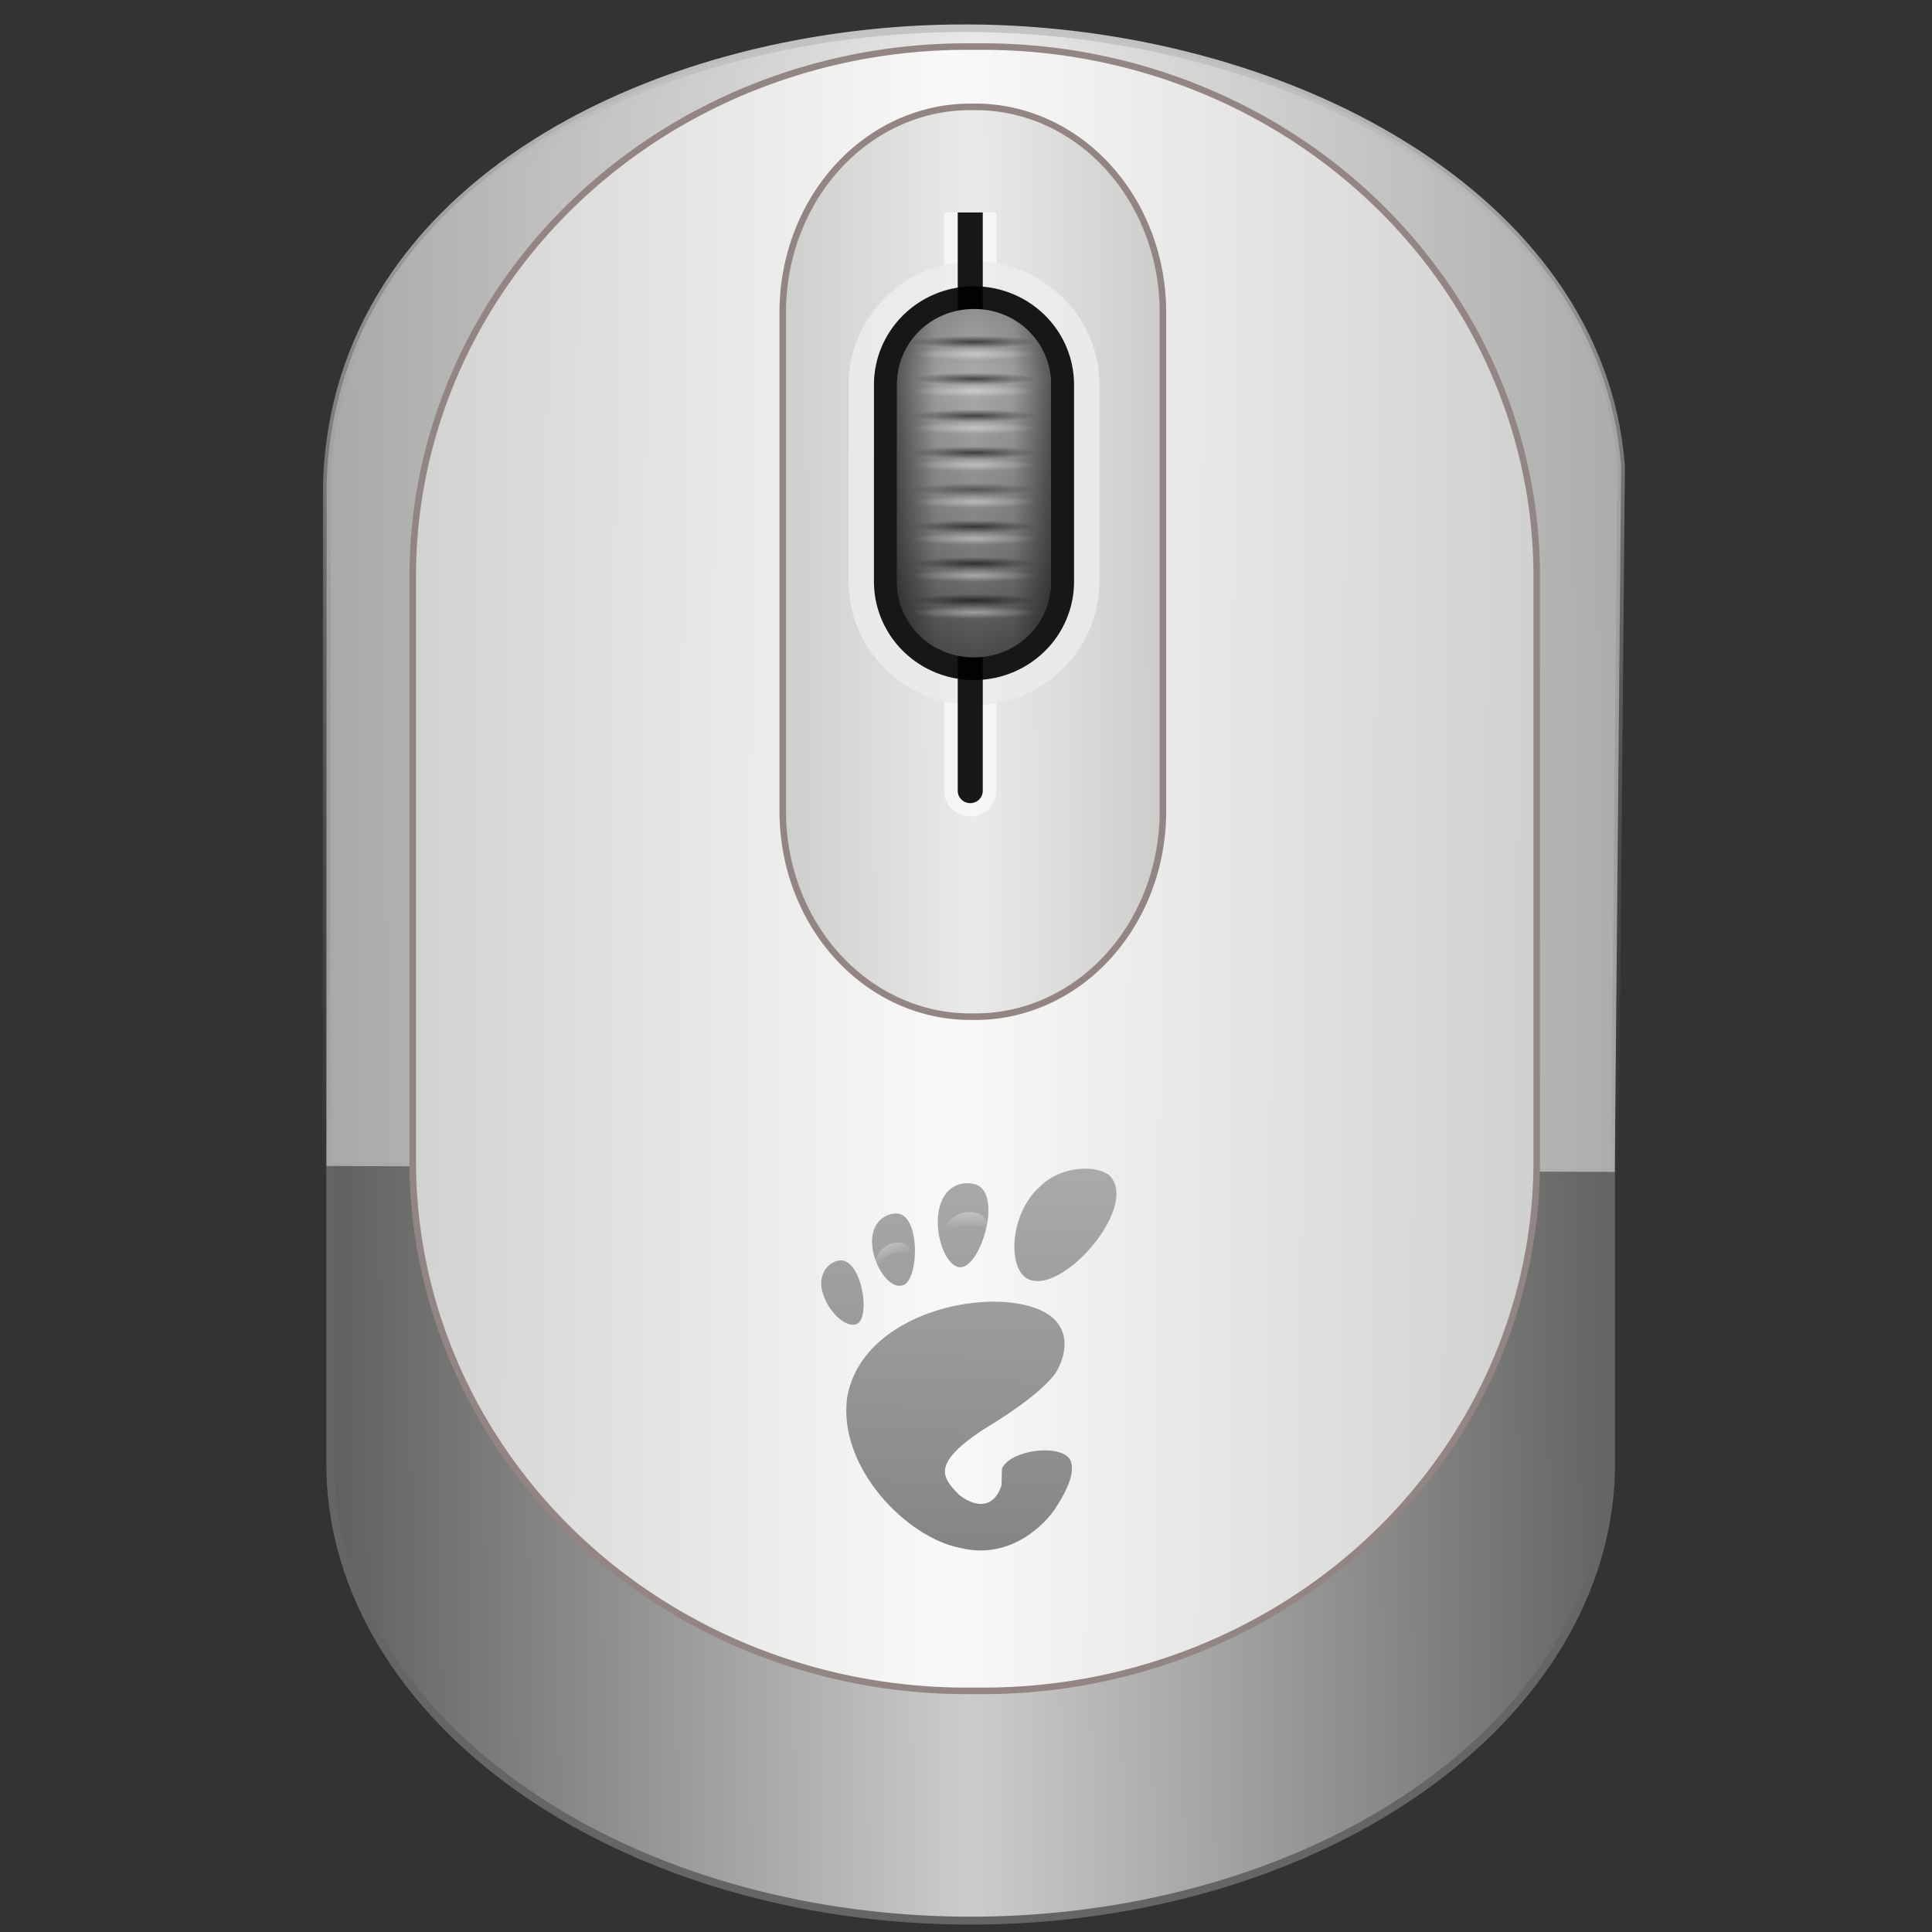 <svg xmlns="http://www.w3.org/2000/svg" viewBox="0 0 128 128" xmlns:xlink="http://www.w3.org/1999/xlink">
<rect x="0" y="0" width="128" height="128" fill="#333333" stroke="none"/>
<defs>
<linearGradient gradientTransform="matrix(.829 0 0 .815 24.76 9.184)" spreadMethod="reflect" xlink:href="#linearGradient3735-4" id="linearGradient3501" x1="41.844" gradientUnits="userSpaceOnUse" x2="48"/>
<linearGradient id="linearGradient8749-9">
<stop offset="0" stop-color="#fff"/>
<stop offset="1" stop-color="#fff" stop-opacity="0"/>
</linearGradient>
<linearGradient gradientTransform="matrix(.113 0 0 .117 33.889 7.733)" xlink:href="#ButtonShadow-0-5" id="linearGradient3450" y1="1311.4" x1="258.79" y2="584.974" gradientUnits="userSpaceOnUse" x2="274.737"/>
<linearGradient gradientTransform="matrix(.113 0 0 .117 49.498 77.226)" xlink:href="#linearGradient8749-9" id="linearGradient3444" y1="5.317" y2="35.698" gradientUnits="userSpaceOnUse" x2="0"/>
<linearGradient gradientTransform="matrix(.113 0 0 .117 49.498 77.226)" xlink:href="#linearGradient8757-0" id="linearGradient3447" y1="24.596" x1="74.593" y2="52.841" gradientUnits="userSpaceOnUse" x2="86.312"/>
<linearGradient gradientTransform="matrix(.829 0 0 .815 24.76 9.184)" xlink:href="#linearGradient3721-7" id="linearGradient3504" y1="14" y2="42" gradientUnits="userSpaceOnUse" x2="0"/>
<linearGradient gradientTransform="matrix(.445 0 0 .421 179.143 -217.716)" xlink:href="#linearGradient4116" id="linearGradient3522" y1="302.53" x1="-148.068" y2="300.903" gradientUnits="userSpaceOnUse" x2="-364.475"/>
<linearGradient gradientTransform="matrix(.829 0 0 .815 24.76 9.184)" xlink:href="#linearGradient3889-0" id="linearGradient3509" y1="8" y2="48" gradientUnits="userSpaceOnUse" x2="0"/>
<linearGradient gradientTransform="matrix(.445 0 0 .422 36.94 -67.151)" xlink:href="#linearGradient4146" id="linearGradient3519" y1="263.124" x1="-93.694" y2="261.399" gradientUnits="userSpaceOnUse" x2="225.432"/>
<linearGradient gradientTransform="matrix(.151 0 0 .233 4.907 -3.55)" xlink:href="#linearGradient4340" id="linearGradient3513" y1="184.3" x1="271.235" y2="183.174" gradientUnits="userSpaceOnUse" x2="511.588"/>
<linearGradient gradientTransform="matrix(.445 0 0 .421 -111.464 -16.129)" xlink:href="#linearGradient4178" id="linearGradient3516" y1="184.3" x1="300.147" y2="185.254" gradientUnits="userSpaceOnUse" x2="487.777"/>
<linearGradient xlink:href="#linearGradient4308" id="linearGradient4314" y1="1.669" x1="104.83" y2="80.468" x2="104.934" gradientUnits="userSpaceOnUse"/>
<linearGradient id="linearGradient3889-0">
<stop offset="0" stop-color="#ededed"/>
<stop offset="1" stop-color="#ebebeb"/>
</linearGradient>
<linearGradient gradientTransform="matrix(1.006 0 0 .994 100 0)" id="linearGradient4340" y1="92.54" y2="7.017" gradientUnits="userSpaceOnUse" x2="0">
<stop offset="0" stop-color="#c0c0bf"/>
<stop offset=".512" stop-color="#eaeaea"/>
<stop offset="1" stop-color="#c0c0bf"/>
</linearGradient>
<linearGradient id="linearGradient3721-7">
<stop offset="0" stop-color="#949494"/>
<stop offset=".195" stop-color="#aeaeae"/>
<stop offset=".664" stop-color="#828282"/>
<stop offset="1" stop-color="#4d4d4d"/>
</linearGradient>
<linearGradient id="linearGradient4178">
<stop offset="0" stop-color="#ccc"/>
<stop offset=".49" stop-color="#f9f9f9"/>
<stop offset="1" stop-color="#ccc"/>
</linearGradient>
<linearGradient id="linearGradient4116">
<stop offset="0" stop-color="#535353"/>
<stop offset=".511" stop-color="#ccc"/>
<stop offset="1" stop-color="#535353"/>
</linearGradient>
<linearGradient id="linearGradient4308">
<stop offset="0" stop-color="#c4c4c4"/>
<stop offset="1" stop-color="#606060" stop-opacity="0"/>
</linearGradient>
<linearGradient gradientTransform="matrix(1.006 0 0 .994 100 0)" id="linearGradient4146" y1="92.54" y2="7.017" gradientUnits="userSpaceOnUse" x2="0">
<stop offset="0" stop-color="#828282"/>
<stop offset=".491" stop-color="#e9e9e9" stop-opacity=".995"/>
<stop offset="1" stop-color="#828282"/>
</linearGradient>
<linearGradient id="linearGradient8757-0">
<stop offset="0" stop-color="#fff"/>
<stop offset="1" stop-color="#fff" stop-opacity="0"/>
</linearGradient>
<linearGradient id="linearGradient3737-2">
<stop offset="0" stop-color="#fff"/>
<stop offset="1" stop-color="#fff" stop-opacity="0"/>
</linearGradient>
<linearGradient id="linearGradient3735-4">
<stop offset="0"/>
<stop offset=".5" stop-opacity=".163"/>
<stop offset="1" stop-opacity="0"/>
</linearGradient>
<linearGradient id="linearGradient3837-3">
<stop offset="0"/>
<stop offset="1" stop-opacity="0"/>
</linearGradient>
<linearGradient gradientTransform="matrix(1.006 0 0 .994 100 0)" id="ButtonShadow-0-5" y1="92.54" y2="7.017" x2="0" gradientUnits="userSpaceOnUse">
<stop offset="0" stop-color="#2e2e2e"/>
<stop offset="1" stop-color="#acacac"/>
</linearGradient>
<radialGradient cx="48" cy="19.5" gradientTransform="matrix(.829 0 0 .082 24.76 38.983)" xlink:href="#linearGradient3737-2" id="radialGradient3498" r="5" gradientUnits="userSpaceOnUse"/>
<radialGradient cx="48" cy="37.5" gradientTransform="matrix(.829 0 0 .082 24.76 24.471)" xlink:href="#linearGradient3837-3" id="radialGradient3459" r="5" gradientUnits="userSpaceOnUse"/>
<radialGradient cx="48" cy="37.5" gradientTransform="matrix(.829 0 0 .082 24.76 19.579)" xlink:href="#linearGradient3837-3" id="radialGradient3453" r="5" gradientUnits="userSpaceOnUse"/>
<radialGradient cx="48" cy="37.5" gradientTransform="matrix(.829 0 0 .082 24.76 26.917)" xlink:href="#linearGradient3837-3" id="radialGradient3462" r="5" gradientUnits="userSpaceOnUse"/>
<radialGradient cx="48" cy="37.5" gradientTransform="matrix(.829 0 0 .082 24.76 22.025)" xlink:href="#linearGradient3837-3" id="radialGradient3456" r="5" gradientUnits="userSpaceOnUse"/>
<radialGradient cx="48" cy="19.5" gradientTransform="matrix(.829 0 0 .082 24.76 36.537)" xlink:href="#linearGradient3737-2" id="radialGradient3495" r="5" gradientUnits="userSpaceOnUse"/>
<radialGradient cx="48" cy="19.5" gradientTransform="matrix(.829 0 0 .082 24.76 34.092)" xlink:href="#linearGradient3737-2" id="radialGradient3492" r="5" gradientUnits="userSpaceOnUse"/>
<radialGradient cx="48" cy="37.5" gradientTransform="matrix(.829 0 0 .082 24.76 34.255)" xlink:href="#linearGradient3837-3" id="radialGradient3471" r="5" gradientUnits="userSpaceOnUse"/>
<radialGradient cx="48" cy="37.5" gradientTransform="matrix(.829 0 0 .082 24.76 29.363)" xlink:href="#linearGradient3837-3" id="radialGradient3465" r="5" gradientUnits="userSpaceOnUse"/>
<radialGradient cx="48" cy="37.5" gradientTransform="matrix(.829 0 0 .082 24.76 31.809)" xlink:href="#linearGradient3837-3" id="radialGradient3468" r="5" gradientUnits="userSpaceOnUse"/>
<radialGradient cx="48" cy="37.5" gradientTransform="matrix(.829 0 0 .082 24.76 36.701)" xlink:href="#linearGradient3837-3" id="radialGradient3474" r="5" gradientUnits="userSpaceOnUse"/>
<radialGradient cx="48" cy="19.5" gradientTransform="matrix(.829 0 0 .082 24.76 31.646)" xlink:href="#linearGradient3737-2" id="radialGradient3489" r="5" gradientUnits="userSpaceOnUse"/>
<radialGradient cx="48" cy="19.5" gradientTransform="matrix(.829 0 0 .082 24.76 21.862)" xlink:href="#linearGradient3737-2" id="radialGradient3477" r="5" gradientUnits="userSpaceOnUse"/>
<radialGradient cx="48" cy="19.5" gradientTransform="matrix(.829 0 0 .082 24.76 29.2)" xlink:href="#linearGradient3737-2" id="radialGradient3486" r="5" gradientUnits="userSpaceOnUse"/>
<radialGradient cx="48" cy="19.5" gradientTransform="matrix(.829 0 0 .082 24.76 24.308)" xlink:href="#linearGradient3737-2" id="radialGradient3480" r="5" gradientUnits="userSpaceOnUse"/>
<radialGradient cx="48" cy="19.5" gradientTransform="matrix(.829 0 0 .082 24.76 26.754)" xlink:href="#linearGradient3737-2" id="radialGradient3483" r="5" gradientUnits="userSpaceOnUse"/>
</defs>
<path fill="url(#linearGradient3522)" stroke="#656565" stroke-width=".523" d="m64.309-127.245a42.427,30.255 0 0,1 42.427,30.256v64.572a42.427,30.255 0 0,1 -42.427,30.255 42.427,30.255 0 0,1 -42.427-30.255v-64.572a42.427,30.255 0 0,1 42.427-30.256" transform="scale(1 -1)"/>
<path fill="url(#linearGradient3519)" stroke="url(#linearGradient4314)" stroke-width=".5" d="m21.65,32.138c.511-19.972 22.122-30.361 42.538-30.269 20.887,.094 41.794,11.049 43.218,28.995l-.424,46.78-85.352-.396z"/>
<g stroke="#948585" stroke-width=".433">
<path fill="url(#linearGradient3516)" d="m64.031,3.086h1.095a36.687,35.097 0 0,1 36.687,35.097v38.745a36.687,35.097 0 0,1 -36.687,35.097h-1.095a36.687,35.097 0 0,1 -36.687-35.097v-38.745a36.687,35.097 0 0,1 36.687-35.097"/>
<path fill="url(#linearGradient3513)" d="m64.268,7.081h.37a12.409,13.609 0 0,1 12.409,13.609v33.058a12.409,13.609 0 0,1 -12.409,13.609h-.37a12.409,13.609 0 0,1 -12.409-13.609v-33.058a12.409,13.609 0 0,1 12.409-13.609"/>
</g>
<path opacity=".6" fill="#fff" line-height="normal" color="#000" d="m62.546,14.076 0,38.269 0,.025c0,.009 0,.03 0,.025 0,.927 .793,1.707 1.735,1.707 .942,0 1.735-.78 1.735-1.707 0,.005-0-.016 0-.025 0-.009 .001-.003 0-.025v-38.269h-3.47z"/>
<path opacity=".9" fill="url(#linearGradient3509)" d="m64.53,17.311c-4.582,0-8.311,3.67-8.311,8.179v13.045c0,4.509 3.729,8.179 8.311,8.179 4.582,0 8.311-3.67 8.311-8.179v-13.045c0-4.509-3.729-8.179-8.311-8.179z"/>
<path opacity=".9" line-height="normal" color="#000" d="m63.453,14.076 0,38.294c-0,.009 0,.017 0,.025 0,.45 .371,.815 .829,.815 .458,0 .829-.365 .829-.815 0-.009 0-.017 0-.025v-38.294h-1.657z"/>
<path opacity=".9" d="m64.53,18.967a6.628,6.522 0 0,1 6.628,6.522v13.045a6.628,6.522 0 0,1 -6.628,6.522 6.628,6.522 0 0,1 -6.628-6.522v-13.045a6.628,6.522 0 0,1 6.628-6.522"/>
<path opacity=".99" fill="url(#linearGradient3504)" d="m64.53,20.471c-2.85,0-5.101,2.215-5.101,5.019v13.045c0,2.804 2.251,5.019 5.101,5.019 2.85,0 5.101-2.215 5.101-5.019v-13.045c0-2.804-2.251-5.019-5.101-5.019z"/>
<path opacity=".5" fill="url(#linearGradient3501)" d="m64.53,20.471c-2.85,0-5.101,2.215-5.101,5.019v13.045c0,2.804 2.251,5.019 5.101,5.019 2.85,0 5.101-2.215 5.101-5.019v-13.045c0-2.804-2.251-5.019-5.101-5.019z"/>
<path opacity=".4" fill="url(#radialGradient3498)" d="m60.387,40.166h8.285v.815h-8.285z"/>
<path opacity=".4" fill="url(#radialGradient3495)" d="m60.387,37.72h8.285v.815h-8.285z"/>
<path opacity=".4" fill="url(#radialGradient3492)" d="m60.387,35.274h8.285v.815h-8.285z"/>
<path opacity=".4" fill="url(#radialGradient3489)" d="m60.387,32.828h8.285v.815h-8.285z"/>
<path opacity=".4" fill="url(#radialGradient3486)" d="m60.387,30.382h8.285v.815h-8.285z"/>
<path opacity=".4" fill="url(#radialGradient3483)" d="m60.387,27.936h8.285v.815h-8.285z"/>
<path opacity=".4" fill="url(#radialGradient3480)" d="m60.387,25.49h8.285v.815h-8.285z"/>
<path opacity=".4" fill="url(#radialGradient3477)" d="m60.387,23.044h8.285v.815h-8.285z"/>
<path opacity=".6" fill="url(#radialGradient3474)" d="m60.387,39.35h8.285v.815h-8.285z"/>
<path opacity=".6" fill="url(#radialGradient3471)" d="m60.387,36.904h8.285v.815h-8.285z"/>
<path opacity=".6" fill="url(#radialGradient3468)" d="m60.387,34.458h8.285v.815h-8.285z"/>
<path opacity=".4" fill="url(#radialGradient3465)" d="m60.387,32.013h8.285v.815h-8.285z"/>
<path opacity=".6" fill="url(#radialGradient3462)" d="m60.387,29.567h8.285v.815h-8.285z"/>
<path opacity=".6" fill="url(#radialGradient3459)" d="m60.387,27.121h8.285v.815h-8.285z"/>
<path opacity=".6" fill="url(#radialGradient3456)" d="m60.387,24.675h8.285v.815h-8.285z"/>
<path opacity=".6" fill="url(#radialGradient3453)" d="m60.387,22.229h8.285v.815h-8.285z"/>
<path fill="url(#linearGradient3450)" d="m71.921,77.428c-1.045-.005-2.256,.392-3.034,1.197-1.801,1.593-2.144,4.822-1.086,5.891 2.03,1.946 7.851-4.517 5.693-6.654-.38-.288-.946-.431-1.573-.434zm-7.906,.96c-.654,.024-1.324,.402-1.642,1.21-.664,1.661 .14,4.11 1.1,4.34 1.411,.383 3.031-4.823 1.183-5.457-.202-.067-.422-.1-.64-.092zm-4.593,2.012c-.742-.021-1.52,.527-1.629,1.539-.174,1.562 1.023,3.411 1.879,3.235 1.211,.051 1.392-4.721-.251-4.774zm-3.688,3.104c-.044-.002-.094,.007-.139,.013-.651,.067-1.311,.794-1.169,1.802 .264,1.443 1.599,2.767 2.38,2.38 .872-.507 .288-4.146-1.072-4.195zm10.147,2.735c-3.914-.014-9.015,2.027-9.757,6.352-.62,4.68 4.004,9.315 7.516,9.968 3.516,.853 5.788-1.888 6.222-2.538 .639-.96 1.48-2.437 1.03-3.327-.645-1.044-3.904-.661-4.51,.592l-.028,1.118c-.424,1.349-1.499,1.639-2.798,.644-1.103-1.129-1.873-1.991 1.406-4.221 1.681-1.033 3.518-2.196 4.732-3.551 .573-.625 1.597-2.783-.097-4.09-.84-.62-2.184-.941-3.716-.947z"/>
<path fill="url(#linearGradient3447)" d="m59.564,82.316c-.742-.021-1.518,.525-1.626,1.537-.025,.225-.023,.456 .004,.686 .183-1.066 1.034-1.637 1.849-1.614 .316,.01 .573,.174 .776,.436-.188-.597-.515-1.03-1.002-1.045z"/>
<path fill="url(#linearGradient3444)" d="m64.157,80.299c-.654,.024-1.319,.399-1.637,1.206-.128,.32-.201,.669-.229,1.027 .369-.922 1.127-1.351 1.877-1.379 .251-.009 .501,.026 .734,.103 .333,.114 .566,.355 .72,.682-.027-.748-.27-1.359-.829-1.551-.202-.067-.417-.096-.635-.088z"/>
<g fill="#e7dfc3">
<path opacity=".649" d="m-143.573-8.38h21.644v85.859h-21.644z"/>
<path opacity=".615" d="m228.952,12.065h21.643v85.859h-21.643z"/>
</g>
</svg>
